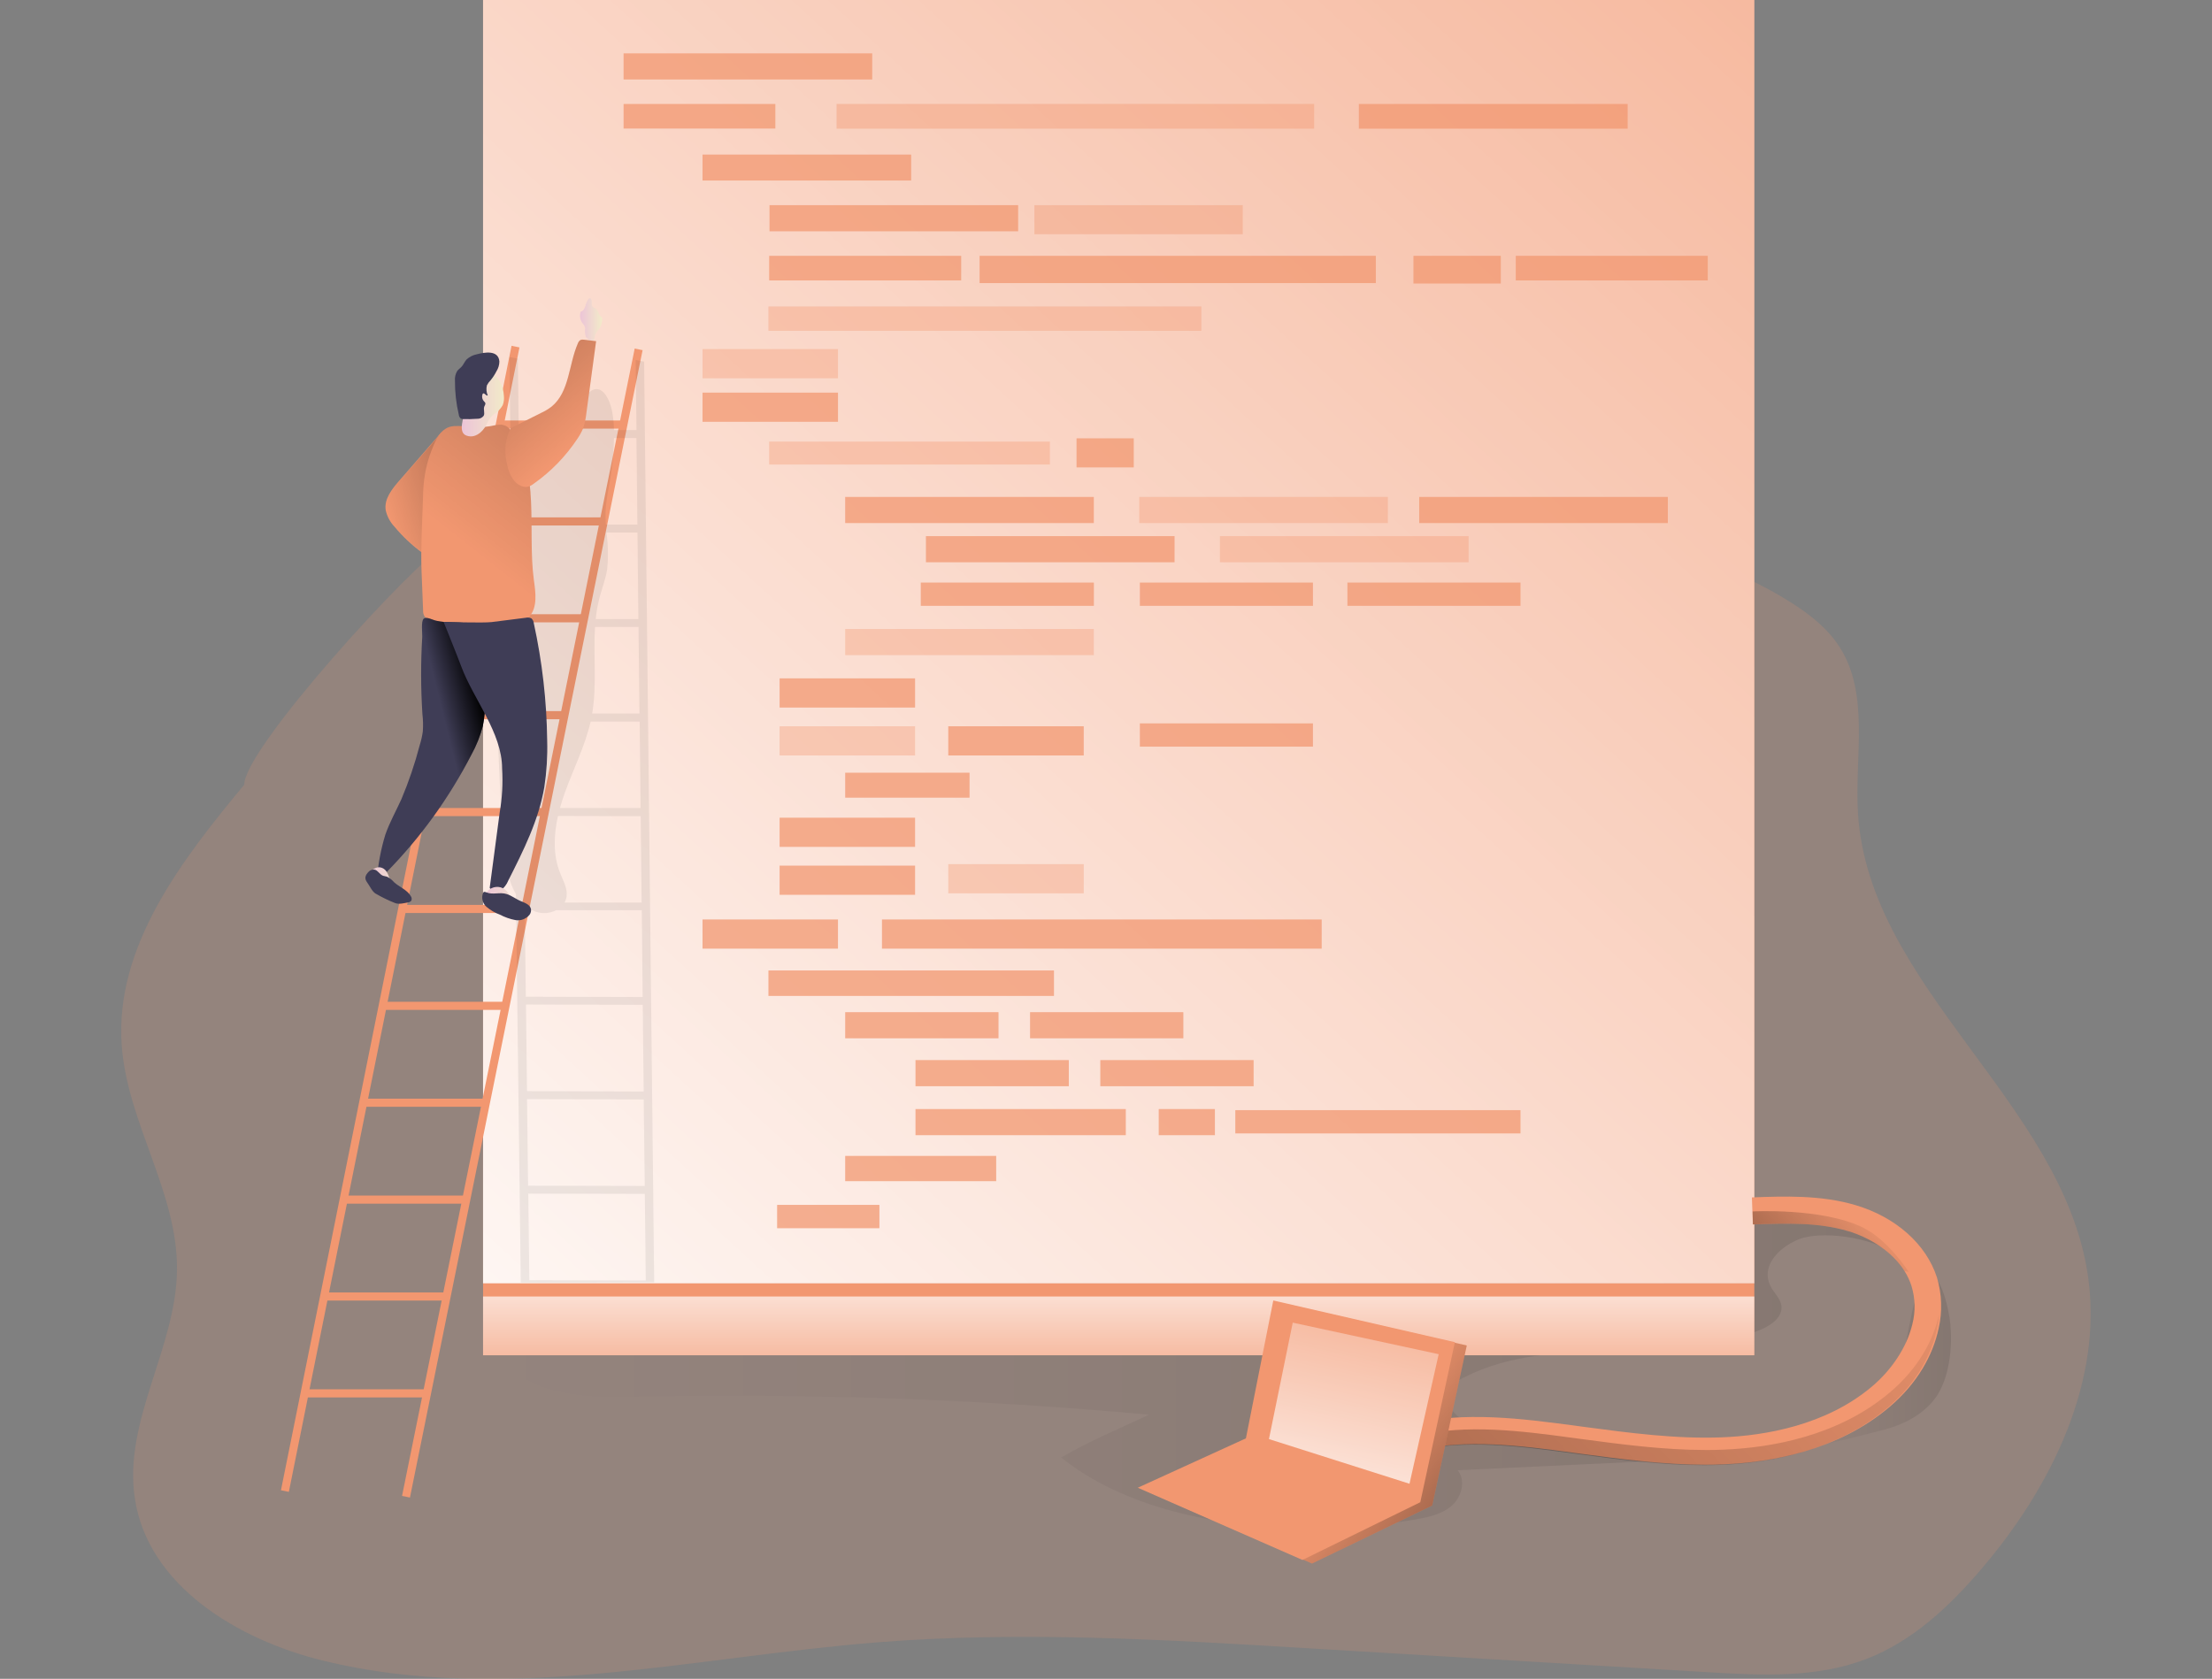 <svg viewBox="0 0 137 104" fill="none" xmlns="http://www.w3.org/2000/svg">
<rect x="0" y="0" width="137" height="104" fill="#808080" stroke="none"/>
<g clip-path="url(#clip0_55_296)">
<path opacity="0.18" d="M15.125 48.612C11.245 53.28 7.136 58.609 7.533 64.688C7.849 69.507 11.009 73.842 10.962 78.663C10.914 83.484 7.633 88.004 8.346 92.794C9.14 98.23 14.74 101.593 20.045 102.884C31.245 105.609 42.918 102.644 54.404 101.734C63.221 101.037 72.084 101.569 80.91 102.101L105.71 103.586C109.039 103.787 112.487 103.971 115.599 102.769C118.453 101.67 120.757 99.502 122.733 97.177C127.063 92.109 130.314 85.51 129.299 78.905C127.66 68.256 115.759 61.148 115.076 50.404C114.853 46.888 115.825 43.013 113.921 40.059C113.172 38.898 112.052 38.033 110.889 37.298C103.641 32.724 94.567 32.613 86.013 32.647L44.143 32.805C39.523 32.822 31.745 31.287 27.686 33.653C25.631 34.848 15.125 46.344 15.125 48.612Z" fill="#F29770"/>
<path opacity="0.1" d="M120.795 82.023C120.973 84.047 120.531 85.774 119.787 86.71C119.043 87.647 117.93 88.231 116.779 88.542C115.628 88.854 111.892 89.797 110.703 89.864C111.859 89.503 116.306 88.15 116.886 87.079C117.128 86.587 117.341 86.081 117.523 85.563C117.915 84.569 118.429 79.918 119.188 79.154C120.07 78.272 120.709 81.041 120.795 82.023Z" fill="url(#paint0_linear_55_296)"/>
<path opacity="0.1" d="M71.163 87.637C60.55 86.669 49.892 86.298 39.237 86.526C36.213 86.593 32.665 86.456 30.929 83.961C32.867 82.44 35.502 82.284 37.956 82.2C62.075 81.333 84.446 80.598 108.565 79.731C107.46 78.924 108.565 76.953 108.342 75.595C110.72 74.862 115.752 75.999 117.314 77.664C115.851 76.608 112.732 76.227 111.4 76.775C110.068 77.324 108.989 78.531 109.714 79.779C109.928 80.148 110.273 80.462 110.33 80.885C110.425 81.592 109.69 82.105 109.036 82.377C103.275 84.773 96.269 82.481 90.703 85.314C90.369 85.457 90.078 85.684 89.856 85.972C89.028 87.24 90.969 88.483 92.453 88.734C97.761 89.639 103.13 90.138 108.513 90.224L90.277 91.076C90.798 91.704 90.534 92.719 89.927 93.263C89.321 93.807 88.486 93.981 87.687 94.125C80.939 95.287 71.38 94.825 65.725 90.293C67.444 89.278 69.351 88.495 71.163 87.637Z" fill="url(#paint1_linear_55_296)"/>
<path d="M27.35 26.769L24.735 29.773C24.278 30.295 23.783 30.913 23.888 31.603C23.974 31.991 24.165 32.349 24.44 32.635C24.934 33.229 25.499 33.761 26.121 34.218C27.001 31.804 27.681 29.325 27.35 26.769Z" fill="#F29770"/>
<path d="M27.384 26.757L24.768 29.761C24.311 30.283 23.817 30.903 23.921 31.591C24.004 31.978 24.19 32.335 24.461 32.623C24.956 33.217 25.522 33.747 26.145 34.204C27.044 31.792 27.714 29.315 27.384 26.757Z" fill="url(#paint2_linear_55_296)"/>
<path d="M108.653 0H29.918V79.506H108.653V0Z" fill="#F29770"/>
<path d="M108.653 0H29.918V79.506H108.653V0Z" fill="url(#paint3_linear_55_296)"/>
<path d="M31.683 21.421L17.401 92.319L17.89 92.419L32.173 21.521L31.683 21.421Z" fill="#F29770"/>
<path d="M39.31 21.591L24.901 92.668L25.391 92.769L39.799 21.692L39.31 21.591Z" fill="#F29770"/>
<path d="M38.555 26.049H30.922V26.552H38.555V26.049Z" fill="#F29770"/>
<path d="M37.352 32.05H29.719V32.553H37.352V32.05Z" fill="#F29770"/>
<path d="M36.146 38.05H28.513V38.553H36.146V38.05Z" fill="#F29770"/>
<path d="M34.941 44.052H27.307V44.555H34.941V44.052Z" fill="#F29770"/>
<path d="M33.735 50.054H26.102V50.557H33.735V50.054Z" fill="#F29770"/>
<path d="M32.529 56.056H24.896V56.559H32.529V56.056Z" fill="#F29770"/>
<path d="M31.326 62.058H23.693V62.561H31.326V62.058Z" fill="#F29770"/>
<path d="M30.12 68.06H22.487V68.563H30.12V68.06Z" fill="#F29770"/>
<path d="M28.915 74.062H21.282V74.565H28.915V74.062Z" fill="#F29770"/>
<path d="M27.709 80.064H20.076V80.567H27.709V80.064Z" fill="#F29770"/>
<path d="M26.504 86.064H18.87V86.567H26.504V86.064Z" fill="#F29770"/>
<path opacity="0.1" d="M40.517 79.439L39.894 22.403L39.373 22.303L39.42 26.645H38.029C38.008 25.898 37.906 25.174 37.644 24.686C36.909 23.309 35.98 24.686 35.713 25.608C35.594 26.01 35.409 26.434 35.05 26.638H33.647C33.483 26.604 33.315 26.588 33.148 26.59C33.044 26.595 32.941 26.61 32.841 26.635H32.127L32.073 22.216L31.552 22.118L31.619 27.593C31.583 27.651 31.547 27.711 31.516 27.773C31.198 28.403 31.117 29.121 31.041 29.826C30.375 36.874 30.727 43.973 31.081 51.043C31.143 52.267 31.207 53.513 31.623 54.664C31.713 54.913 31.823 55.154 31.954 55.383L32.254 79.458L40.517 79.439ZM39.996 79.322L32.784 79.305L32.719 73.942L39.937 73.959L39.996 79.322ZM39.932 73.468L32.708 73.451L32.641 68.089L39.867 68.108L39.932 73.468ZM39.867 67.617L32.641 67.591L32.575 62.228L39.808 62.247L39.867 67.617ZM39.803 61.763L32.567 61.744L32.501 56.382H32.976C33.043 56.417 33.111 56.45 33.181 56.477C33.386 56.548 33.604 56.577 33.82 56.561C34.037 56.546 34.248 56.486 34.441 56.386H39.749L39.803 61.763ZM39.739 55.91H34.964C35.032 55.795 35.075 55.668 35.093 55.536C35.159 55.036 34.883 54.566 34.696 54.099C34.246 52.978 34.291 51.742 34.558 50.547L39.682 50.559L39.739 55.91ZM39.675 50.056H34.681C34.767 49.743 34.867 49.434 34.974 49.132C35.506 47.652 36.229 46.229 36.581 44.701H39.618L39.675 50.056ZM39.604 44.203H36.676C36.976 42.443 36.741 40.61 36.852 38.84H39.547L39.604 44.203ZM39.539 38.349H36.895C36.938 37.922 37.012 37.497 37.116 37.08C37.273 36.477 37.506 35.883 37.604 35.272C37.682 34.512 37.668 33.745 37.561 32.989H39.482L39.539 38.349ZM39.418 27.136L39.478 32.498H37.523C37.504 32.24 37.497 31.981 37.504 31.722C37.537 30.798 37.792 29.895 37.899 28.975C37.973 28.366 38.016 27.752 38.027 27.138L39.418 27.136Z" fill="url(#paint4_linear_55_296)"/>
<g opacity="0.74">
<path d="M54.021 3.305H38.621V4.924H54.021V3.305Z" fill="#F29770"/>
<path d="M48.021 6.44H38.621V7.964H48.021V6.44Z" fill="#F29770"/>
<path opacity="0.54" d="M81.391 6.44H51.812V7.973H81.391V6.44Z" fill="#F29770"/>
<path d="M100.809 6.44H84.159V7.973H100.809V6.44Z" fill="#F29770"/>
<path d="M56.434 9.575H43.511V11.182H56.434V9.575Z" fill="#F29770"/>
<path opacity="0.48" d="M51.9 21.625H43.511V23.433H51.9V21.625Z" fill="#F29770"/>
<path d="M70.219 27.153H66.676V28.954H70.219V27.153Z" fill="#F29770"/>
<path d="M51.9 24.322H43.511V26.13H51.9V24.322Z" fill="#F29770"/>
<path d="M51.9 56.959H43.511V58.767H51.9V56.959Z" fill="#F29770"/>
<path d="M56.675 42.023H48.285V43.832H56.675V42.023Z" fill="#F29770"/>
<path opacity="0.48" d="M56.675 44.991H48.285V46.799H56.675V44.991Z" fill="#F29770"/>
<path d="M56.675 50.655H48.285V52.463H56.675V50.655Z" fill="#F29770"/>
<path d="M56.675 53.623H48.285V55.431H56.675V53.623Z" fill="#F29770"/>
<path d="M67.121 44.991H58.731V46.799H67.121V44.991Z" fill="#F29770"/>
<path opacity="0.48" d="M67.121 53.532H58.731V55.34H67.121V53.532Z" fill="#F29770"/>
<path d="M81.859 56.959H54.625V58.767H81.859V56.959Z" fill="#F29770"/>
<path d="M63.059 12.71H47.66V14.329H63.059V12.71Z" fill="#F29770"/>
<path opacity="0.52" d="M76.972 12.71H64.065V14.509H76.972V12.71Z" fill="#F29770"/>
<path d="M59.531 15.848H47.639V17.371H59.531V15.848Z" fill="#F29770"/>
<path opacity="0.48" d="M65.026 27.356H47.639V28.776H65.026V27.356Z" fill="#F29770"/>
<path d="M105.771 15.848H93.879V17.371H105.771V15.848Z" fill="#F29770"/>
<path d="M85.212 15.848H60.672V17.537H85.212V15.848Z" fill="#F29770"/>
<path d="M92.952 15.848H87.542V17.565H92.952V15.848Z" fill="#F29770"/>
<path opacity="0.48" d="M74.407 18.983H47.593V20.494H74.407V18.983Z" fill="#F29770"/>
<path d="M65.278 60.118H47.593V61.696H65.278V60.118Z" fill="#F29770"/>
<path d="M67.746 30.784H52.347V32.403H67.746V30.784Z" fill="#F29770"/>
<path opacity="0.48" d="M67.746 38.965H52.347V40.584H67.746V38.965Z" fill="#F29770"/>
<path d="M61.699 71.605H52.347V73.171H61.699V71.605Z" fill="#F29770"/>
<path d="M54.466 74.639H48.131V76.086H54.466V74.639Z" fill="#F29770"/>
<path d="M61.842 62.702H52.347V64.321H61.842V62.702Z" fill="#F29770"/>
<path d="M73.291 62.702H63.797V64.321H73.291V62.702Z" fill="#F29770"/>
<path d="M66.196 65.67H56.701V67.289H66.196V65.67Z" fill="#F29770"/>
<path d="M77.643 65.67H68.148V67.289H77.643V65.67Z" fill="#F29770"/>
<path d="M69.727 68.704H56.701V70.323H69.727V68.704Z" fill="#F29770"/>
<path d="M75.244 68.704H71.765V70.323H75.244V68.704Z" fill="#F29770"/>
<path d="M60.049 47.867H52.347V49.414H60.049V47.867Z" fill="#F29770"/>
<path d="M67.749 36.089H57.029V37.53H67.749V36.089Z" fill="#F29770"/>
<path d="M81.317 36.089H70.597V37.53H81.317V36.089Z" fill="#F29770"/>
<path d="M81.317 44.811H70.597V46.253H81.317V44.811Z" fill="#F29770"/>
<path d="M94.172 36.089H83.452V37.53H94.172V36.089Z" fill="#F29770"/>
<path d="M94.172 68.771H76.509V70.213H94.172V68.771Z" fill="#F29770"/>
<path opacity="0.48" d="M85.959 30.784H70.559V32.403H85.959V30.784Z" fill="#F29770"/>
<path d="M72.747 33.212H57.348V34.831H72.747V33.212Z" fill="#F29770"/>
<path opacity="0.48" d="M90.957 33.212H75.558V34.831H90.957V33.212Z" fill="#F29770"/>
<path d="M103.298 30.784H87.899V32.403H103.298V30.784Z" fill="#F29770"/>
</g>
<path d="M36.291 20.887C36.245 20.747 36.225 20.599 36.232 20.451C36.241 20.388 36.241 20.323 36.232 20.26C36.197 20.17 36.144 20.089 36.077 20.02C36.002 19.919 35.953 19.8 35.933 19.675C35.914 19.549 35.926 19.421 35.968 19.302C36.132 19.268 36.189 19.139 36.246 18.983C36.286 18.821 36.353 18.668 36.443 18.528C36.453 18.513 36.466 18.5 36.481 18.491C36.496 18.481 36.514 18.475 36.531 18.473C36.551 18.475 36.569 18.482 36.585 18.493C36.601 18.505 36.614 18.52 36.622 18.538C36.691 18.677 36.6 18.866 36.693 18.988C36.748 19.055 36.843 19.076 36.909 19.129C37.052 19.237 37.059 19.457 37.185 19.579C37.215 19.603 37.242 19.629 37.266 19.659C37.292 19.707 37.302 19.762 37.295 19.817C37.28 20.03 37.207 20.235 37.083 20.408C36.962 20.53 36.876 20.681 36.831 20.846C36.832 20.898 36.825 20.95 36.812 21C36.79 21.042 36.755 21.075 36.711 21.094C36.668 21.113 36.62 21.116 36.574 21.103C36.486 21.081 36.365 20.933 36.291 20.887Z" fill="url(#paint5_linear_55_296)"/>
<path d="M31.652 26.674C31.585 26.582 31.505 26.501 31.414 26.434C31.265 26.338 31.089 26.294 30.912 26.31C30.738 26.327 30.565 26.355 30.394 26.396C29.647 26.535 28.882 26.36 28.123 26.396C27.272 26.446 26.953 27.354 26.803 27.718C26.51 28.42 26.323 29.162 26.247 29.919C26.211 30.278 26.202 30.637 26.192 31.002C26.149 32.47 26.052 33.923 26.109 35.392L26.204 37.801C26.193 37.946 26.231 38.09 26.311 38.211C26.399 38.298 26.511 38.358 26.632 38.381C27.976 38.771 29.393 38.781 30.791 38.781C31.504 38.781 32.318 38.737 32.788 38.196C33.307 37.597 33.171 36.694 33.062 35.909C32.66 32.896 33.473 29.097 31.652 26.674Z" fill="#F29770"/>
<path d="M31.652 26.674C31.585 26.582 31.505 26.501 31.414 26.434C31.265 26.338 31.089 26.294 30.912 26.31C30.738 26.327 30.565 26.355 30.394 26.396C29.647 26.535 28.882 26.36 28.123 26.396C27.272 26.446 26.953 27.354 26.803 27.718C26.51 28.42 26.323 29.162 26.247 29.919C26.211 30.278 26.202 30.637 26.192 31.002C26.149 32.47 26.052 33.923 26.109 35.392L26.204 37.801C26.193 37.946 26.231 38.09 26.311 38.211C26.399 38.298 26.511 38.358 26.632 38.381C27.976 38.771 29.393 38.781 30.791 38.781C31.504 38.781 32.318 38.737 32.788 38.196C33.307 37.597 33.171 36.694 33.062 35.909C32.66 32.896 33.473 29.097 31.652 26.674Z" fill="url(#paint6_linear_55_296)"/>
<path d="M30.715 25.572C30.89 25.446 31.035 25.283 31.138 25.093C31.206 24.91 31.23 24.714 31.207 24.52C31.194 24.213 31.112 23.913 30.969 23.642C30.897 23.506 30.797 23.387 30.677 23.293C30.557 23.199 30.418 23.131 30.27 23.093C29.795 22.995 29.305 23.332 29.081 23.759C28.877 24.209 28.78 24.701 28.798 25.196C28.782 25.816 28.308 26.765 28.886 26.983C29.555 27.234 30.075 26.504 30.187 26.183C30.299 25.931 30.483 25.718 30.715 25.572Z" fill="url(#paint7_linear_55_296)"/>
<path d="M30.929 22.396C30.926 22.608 30.864 22.816 30.751 22.995C30.651 23.191 30.532 23.375 30.394 23.546C30.298 23.641 30.218 23.751 30.156 23.871C30.105 24.08 30.123 24.3 30.209 24.497C30.106 24.549 30.009 24.314 29.914 24.379C29.896 24.395 29.884 24.416 29.878 24.439C29.855 24.513 29.852 24.592 29.87 24.668C29.888 24.743 29.926 24.812 29.98 24.868C30.012 24.893 30.038 24.925 30.056 24.961C30.085 25.035 30.023 25.112 29.994 25.186C29.923 25.368 30.049 25.591 29.954 25.761C29.905 25.824 29.842 25.873 29.77 25.905C29.698 25.936 29.619 25.95 29.54 25.943C29.262 25.962 28.984 25.97 28.706 25.962C28.649 25.966 28.592 25.954 28.541 25.929C28.506 25.899 28.476 25.863 28.454 25.822C28.433 25.781 28.419 25.736 28.416 25.689C28.253 25 28.174 24.293 28.178 23.584C28.16 23.375 28.209 23.165 28.316 22.985C28.399 22.873 28.52 22.798 28.608 22.695C28.696 22.593 28.782 22.396 28.898 22.267C29.073 22.106 29.287 21.997 29.519 21.951C29.978 21.828 30.877 21.654 30.929 22.396Z" fill="#3F3D56"/>
<path d="M26.161 44.222C26.204 44.584 26.213 44.95 26.187 45.314C26.146 45.606 26.081 45.893 25.992 46.174C25.695 47.312 25.316 48.427 24.86 49.51C24.532 50.229 24.131 50.947 23.869 51.695C23.598 52.581 23.423 53.494 23.348 54.418C23.578 54.357 23.783 54.223 23.933 54.037C26.042 51.891 27.817 49.435 29.195 46.754C29.509 46.187 29.748 45.583 29.909 44.955C30.009 44.422 30.059 43.881 30.059 43.338C30.12 42.169 30.102 40.997 30.006 39.83C29.963 39.422 29.868 38.965 29.531 38.749C29.359 38.657 29.169 38.605 28.974 38.599C28.325 38.539 27.662 38.599 27.022 38.455C26.784 38.407 26.416 38.177 26.24 38.33C26.064 38.484 26.161 39.236 26.152 39.442C26.057 41.034 26.06 42.63 26.161 44.222Z" fill="#3F3D56"/>
<path d="M26.161 44.222C26.204 44.584 26.213 44.95 26.187 45.314C26.146 45.606 26.081 45.893 25.992 46.174C25.695 47.312 25.316 48.427 24.86 49.51C24.532 50.229 24.131 50.947 23.869 51.695C23.598 52.581 23.423 53.494 23.348 54.418C23.578 54.357 23.783 54.223 23.933 54.037C26.042 51.891 27.817 49.435 29.195 46.754C29.509 46.187 29.748 45.583 29.909 44.955C30.009 44.422 30.059 43.881 30.059 43.338C30.12 42.169 30.102 40.997 30.006 39.83C29.963 39.422 29.868 38.965 29.531 38.749C29.359 38.657 29.169 38.605 28.974 38.599C28.325 38.539 27.662 38.599 27.022 38.455C26.784 38.407 26.416 38.177 26.24 38.33C26.064 38.484 26.161 39.236 26.152 39.442C26.057 41.034 26.06 42.63 26.161 44.222Z" fill="url(#paint8_linear_55_296)"/>
<path d="M31.098 47.604C31.154 48.522 31.103 49.443 30.946 50.349L30.33 55C30.362 55.057 30.406 55.107 30.458 55.146C30.511 55.185 30.57 55.214 30.634 55.229C30.698 55.244 30.764 55.245 30.828 55.234C30.892 55.222 30.953 55.197 31.007 55.16C31.221 55.004 31.386 54.789 31.483 54.542C32.417 52.693 33.364 50.809 33.711 48.766C33.857 47.805 33.917 46.834 33.889 45.863C33.86 43.423 33.582 40.993 33.062 38.611C33.051 38.496 32.999 38.39 32.917 38.311C32.81 38.255 32.687 38.239 32.57 38.268L30.451 38.536C29.945 38.601 27.474 38.524 27.474 38.524C27.474 38.524 28.332 40.651 28.577 41.31C29.322 43.312 31.098 45.391 31.098 47.604Z" fill="#3F3D56"/>
<path d="M22.868 54.779C22.907 54.872 22.966 54.953 23.041 55.019C23.515 55.486 24.122 55.791 24.777 55.891C24.863 55.916 24.954 55.918 25.041 55.897C25.129 55.876 25.209 55.833 25.274 55.771C25.32 55.696 25.34 55.608 25.329 55.521C25.318 55.434 25.278 55.353 25.215 55.292C25.092 55.173 24.948 55.08 24.789 55.017C24.634 54.955 24.492 54.863 24.373 54.745C24.253 54.627 24.159 54.487 24.095 54.332C23.755 53.191 22.575 53.843 22.868 54.779Z" fill="url(#paint9_linear_55_296)"/>
<path d="M30.104 56.02C30.223 56.213 30.403 56.361 30.615 56.439C31.129 56.679 31.706 56.885 32.263 56.755C32.425 56.728 32.573 56.643 32.679 56.516C32.73 56.452 32.757 56.371 32.754 56.289C32.751 56.207 32.72 56.129 32.665 56.068C32.536 55.951 32.334 55.986 32.161 55.967C32.06 55.955 31.964 55.921 31.877 55.868C31.791 55.816 31.716 55.745 31.659 55.661C31.595 55.565 31.554 55.455 31.495 55.357C30.984 54.49 29.664 55.108 30.104 56.02Z" fill="url(#paint10_linear_55_296)"/>
<path d="M22.827 54.008C22.874 53.955 22.933 53.915 22.999 53.892C23.065 53.868 23.136 53.862 23.206 53.874C23.405 53.922 23.51 54.159 23.7 54.241C23.786 54.276 23.881 54.279 23.969 54.31C24.133 54.39 24.279 54.503 24.397 54.643C24.735 54.954 25.222 55.122 25.445 55.517C25.473 55.556 25.491 55.602 25.496 55.65C25.502 55.697 25.495 55.746 25.476 55.79C25.455 55.82 25.427 55.845 25.395 55.864C25.363 55.882 25.328 55.894 25.291 55.898C25.037 55.948 24.701 56.039 24.461 55.939C24.046 55.775 23.644 55.579 23.258 55.354C23.046 55.225 22.894 54.875 22.742 54.667C22.556 54.418 22.616 54.229 22.827 54.008Z" fill="#3F3D56"/>
<path d="M30.137 55.285C30.073 55.258 29.994 55.225 29.945 55.273C29.933 55.284 29.924 55.297 29.918 55.311C29.86 55.461 29.849 55.625 29.888 55.781C29.927 55.937 30.013 56.076 30.135 56.181C30.38 56.387 30.659 56.549 30.96 56.66C31.259 56.817 31.58 56.93 31.911 56.995C32.076 57.026 32.246 57.011 32.403 56.952C32.56 56.893 32.698 56.792 32.803 56.66C32.873 56.56 32.903 56.438 32.886 56.317C32.836 56.054 32.539 55.939 32.291 55.838C31.978 55.714 31.704 55.486 31.381 55.385C30.967 55.249 30.525 55.445 30.137 55.285Z" fill="#3F3D56"/>
<path d="M31.633 26.52L33.502 25.584C33.737 25.477 33.96 25.344 34.165 25.186C35.276 24.276 35.214 22.595 35.789 21.275C35.818 21.186 35.876 21.11 35.953 21.06C36.022 21.037 36.094 21.032 36.165 21.045L36.919 21.136L36.317 25.593C36.285 25.92 36.214 26.241 36.108 26.552C36.015 26.77 35.9 26.979 35.766 27.174C35.043 28.266 34.125 29.212 33.057 29.964C32.946 30.055 32.816 30.121 32.677 30.156C32.513 30.182 32.345 30.151 32.201 30.067C31.685 29.797 31.471 29.169 31.371 28.592C31.218 27.892 31.31 27.16 31.633 26.52Z" fill="#F29770"/>
<path d="M31.633 26.52L33.502 25.584C33.737 25.477 33.96 25.344 34.165 25.186C35.276 24.276 35.214 22.595 35.789 21.275C35.818 21.186 35.876 21.11 35.953 21.06C36.022 21.037 36.094 21.032 36.165 21.045L36.919 21.136L36.317 25.593C36.285 25.92 36.214 26.241 36.108 26.552C36.015 26.77 35.9 26.979 35.766 27.174C35.043 28.266 34.125 29.212 33.057 29.964C32.946 30.055 32.816 30.121 32.677 30.156C32.513 30.182 32.345 30.151 32.201 30.067C31.685 29.797 31.471 29.169 31.371 28.592C31.218 27.892 31.31 27.16 31.633 26.52Z" fill="url(#paint11_linear_55_296)"/>
<path d="M108.653 79.506H29.918V83.956H108.653V79.506Z" fill="#F29770"/>
<path d="M108.653 80.315H29.918V83.956H108.653V80.315Z" fill="url(#paint12_linear_55_296)"/>
<path d="M120.067 82.303C119.72 83.932 118.771 85.68 117.017 87.165C113.797 89.891 109.633 90.597 106.706 90.712C106.344 90.727 105.993 90.734 105.626 90.734C103.011 90.734 100.395 90.387 97.865 90.049L96.072 89.809C93.04 89.428 89.547 89.115 86.465 90.209L86.194 89.433L85.911 88.629C89.333 87.412 93.057 87.742 96.276 88.15C96.878 88.224 97.48 88.305 98.084 88.389C100.894 88.763 103.802 89.151 106.644 89.04C109.31 88.935 113.091 88.303 115.949 85.884C117.088 84.926 118.089 83.518 118.443 82.028C118.644 81.246 118.623 80.423 118.384 79.652C118.28 79.332 118.137 79.026 117.958 78.742C117.15 77.456 115.697 76.629 114.453 76.261C112.606 75.712 110.589 75.782 108.634 75.851H108.563L108.537 75.113L108.504 74.177C110.511 74.103 112.784 74.019 114.924 74.656C117.414 75.394 119.299 77.07 119.965 79.137C120.273 80.165 120.308 81.257 120.067 82.303Z" fill="#F29770"/>
<path d="M120.101 81.393C119.958 83.269 119.014 85.424 116.917 87.201C113.697 89.924 109.531 90.633 106.604 90.746C106.245 90.76 105.89 90.767 105.524 90.767C102.908 90.767 100.293 90.42 97.765 90.082L95.97 89.843C92.938 89.462 89.445 89.148 86.365 90.243L85.811 88.662C85.949 88.614 86.087 88.566 86.227 88.523L86.498 89.299C89.59 88.205 93.073 88.518 96.105 88.899L97.898 89.139C100.431 89.476 103.039 89.824 105.66 89.824C106.019 89.824 106.373 89.824 106.739 89.802C109.666 89.687 113.83 88.981 117.05 86.255C118.805 84.77 119.754 83.022 120.101 81.393Z" fill="url(#paint13_linear_55_296)"/>
<path d="M79.598 80.763L90.845 83.35L88.703 93.263L81.26 96.858L71.061 92.386L77.902 89.306L79.598 80.763Z" fill="#F29770"/>
<path d="M79.598 80.763L90.845 83.35L88.703 93.263L81.26 96.858L71.061 92.386L77.902 89.306L79.598 80.763Z" fill="url(#paint14_linear_55_296)"/>
<path d="M78.861 80.562L90.108 83.146L87.966 93.059L80.668 96.635L70.469 92.161L77.165 89.103L78.861 80.562Z" fill="#F29770"/>
<path d="M78.592 89.148L87.297 91.915L89.105 83.889L80.066 81.934L78.592 89.148Z" fill="#F29770"/>
<path d="M78.592 89.148L87.297 91.915L89.105 83.889L80.066 81.934L78.592 89.148Z" fill="url(#paint15_linear_55_296)"/>
<path d="M118.208 78.787L117.956 78.74C117.147 77.453 115.694 76.627 114.451 76.258C112.603 75.71 110.522 75.779 108.568 75.851L108.546 75.046C108.546 75.046 112.827 74.807 115.362 76.033C116.969 76.814 118.208 78.787 118.208 78.787Z" fill="url(#paint16_linear_55_296)"/>
</g>
<defs>
<linearGradient id="paint0_linear_55_296" x1="110.696" y1="84.418" x2="120.836" y2="84.418" gradientUnits="userSpaceOnUse">
<stop stop-opacity="0"/>
<stop offset="0.99"/>
</linearGradient>
<linearGradient id="paint1_linear_55_296" x1="30.929" y1="85.017" x2="117.314" y2="85.017" gradientUnits="userSpaceOnUse">
<stop stop-opacity="0"/>
<stop offset="0.99"/>
</linearGradient>
<linearGradient id="paint2_linear_55_296" x1="23.824" y1="31.37" x2="43.798" y2="25.426" gradientUnits="userSpaceOnUse">
<stop stop-opacity="0"/>
<stop offset="0.99"/>
</linearGradient>
<linearGradient id="paint3_linear_55_296" x1="150.305" y1="-49.843" x2="18.047" y2="94.332" gradientUnits="userSpaceOnUse">
<stop stop-color="white" stop-opacity="0"/>
<stop offset="0.99" stop-color="white"/>
</linearGradient>
<linearGradient id="paint4_linear_55_296" x1="7.754" y1="-7330.27" x2="50.953" y2="3971.38" gradientUnits="userSpaceOnUse">
<stop stop-opacity="0"/>
<stop offset="0.99"/>
</linearGradient>
<linearGradient id="paint5_linear_55_296" x1="35.918" y1="19.785" x2="37.288" y2="19.785" gradientUnits="userSpaceOnUse">
<stop stop-color="#ECC4D7"/>
<stop offset="0.42" stop-color="#EFD4D1"/>
<stop offset="1" stop-color="#F2EAC9"/>
</linearGradient>
<linearGradient id="paint6_linear_55_296" x1="28.986" y1="33.878" x2="64.246" y2="-10.855" gradientUnits="userSpaceOnUse">
<stop stop-opacity="0"/>
<stop offset="0.99"/>
</linearGradient>
<linearGradient id="paint7_linear_55_296" x1="28.596" y1="25.05" x2="31.212" y2="25.05" gradientUnits="userSpaceOnUse">
<stop stop-color="#ECC4D7"/>
<stop offset="0.42" stop-color="#EFD4D1"/>
<stop offset="1" stop-color="#F2EAC9"/>
</linearGradient>
<linearGradient id="paint8_linear_55_296" x1="27.766" y1="45.618" x2="30.27" y2="44.997" gradientUnits="userSpaceOnUse">
<stop stop-opacity="0"/>
<stop offset="0.99"/>
</linearGradient>
<linearGradient id="paint9_linear_55_296" x1="22.823" y1="54.82" x2="25.329" y2="54.82" gradientUnits="userSpaceOnUse">
<stop stop-color="#ECC4D7"/>
<stop offset="0.42" stop-color="#EFD4D1"/>
<stop offset="1" stop-color="#F2EAC9"/>
</linearGradient>
<linearGradient id="paint10_linear_55_296" x1="30.016" y1="55.869" x2="32.755" y2="55.869" gradientUnits="userSpaceOnUse">
<stop stop-color="#ECC4D7"/>
<stop offset="0.42" stop-color="#EFD4D1"/>
<stop offset="1" stop-color="#F2EAC9"/>
</linearGradient>
<linearGradient id="paint11_linear_55_296" x1="35.946" y1="27.28" x2="13.197" y2="1.141" gradientUnits="userSpaceOnUse">
<stop stop-opacity="0"/>
<stop offset="0.99"/>
</linearGradient>
<linearGradient id="paint12_linear_55_296" x1="69.287" y1="87.891" x2="69.287" y2="76.713" gradientUnits="userSpaceOnUse">
<stop stop-color="white" stop-opacity="0"/>
<stop offset="0.99" stop-color="white"/>
</linearGradient>
<linearGradient id="paint13_linear_55_296" x1="119.903" y1="70.182" x2="20.004" y2="164.549" gradientUnits="userSpaceOnUse">
<stop stop-opacity="0"/>
<stop offset="0.99"/>
</linearGradient>
<linearGradient id="paint14_linear_55_296" x1="82.675" y1="89.184" x2="103.134" y2="104.62" gradientUnits="userSpaceOnUse">
<stop stop-opacity="0"/>
<stop offset="0.99"/>
</linearGradient>
<linearGradient id="paint15_linear_55_296" x1="86.425" y1="74.376" x2="81.268" y2="97.961" gradientUnits="userSpaceOnUse">
<stop stop-color="white" stop-opacity="0"/>
<stop offset="0.99" stop-color="white"/>
</linearGradient>
<linearGradient id="paint16_linear_55_296" x1="116.018" y1="74.388" x2="99.206" y2="90.266" gradientUnits="userSpaceOnUse">
<stop stop-opacity="0"/>
<stop offset="0.99"/>
</linearGradient>
<clipPath id="clip0_55_296">
<rect width="137" height="104" fill="white"/>
</clipPath>
</defs>
</svg>
